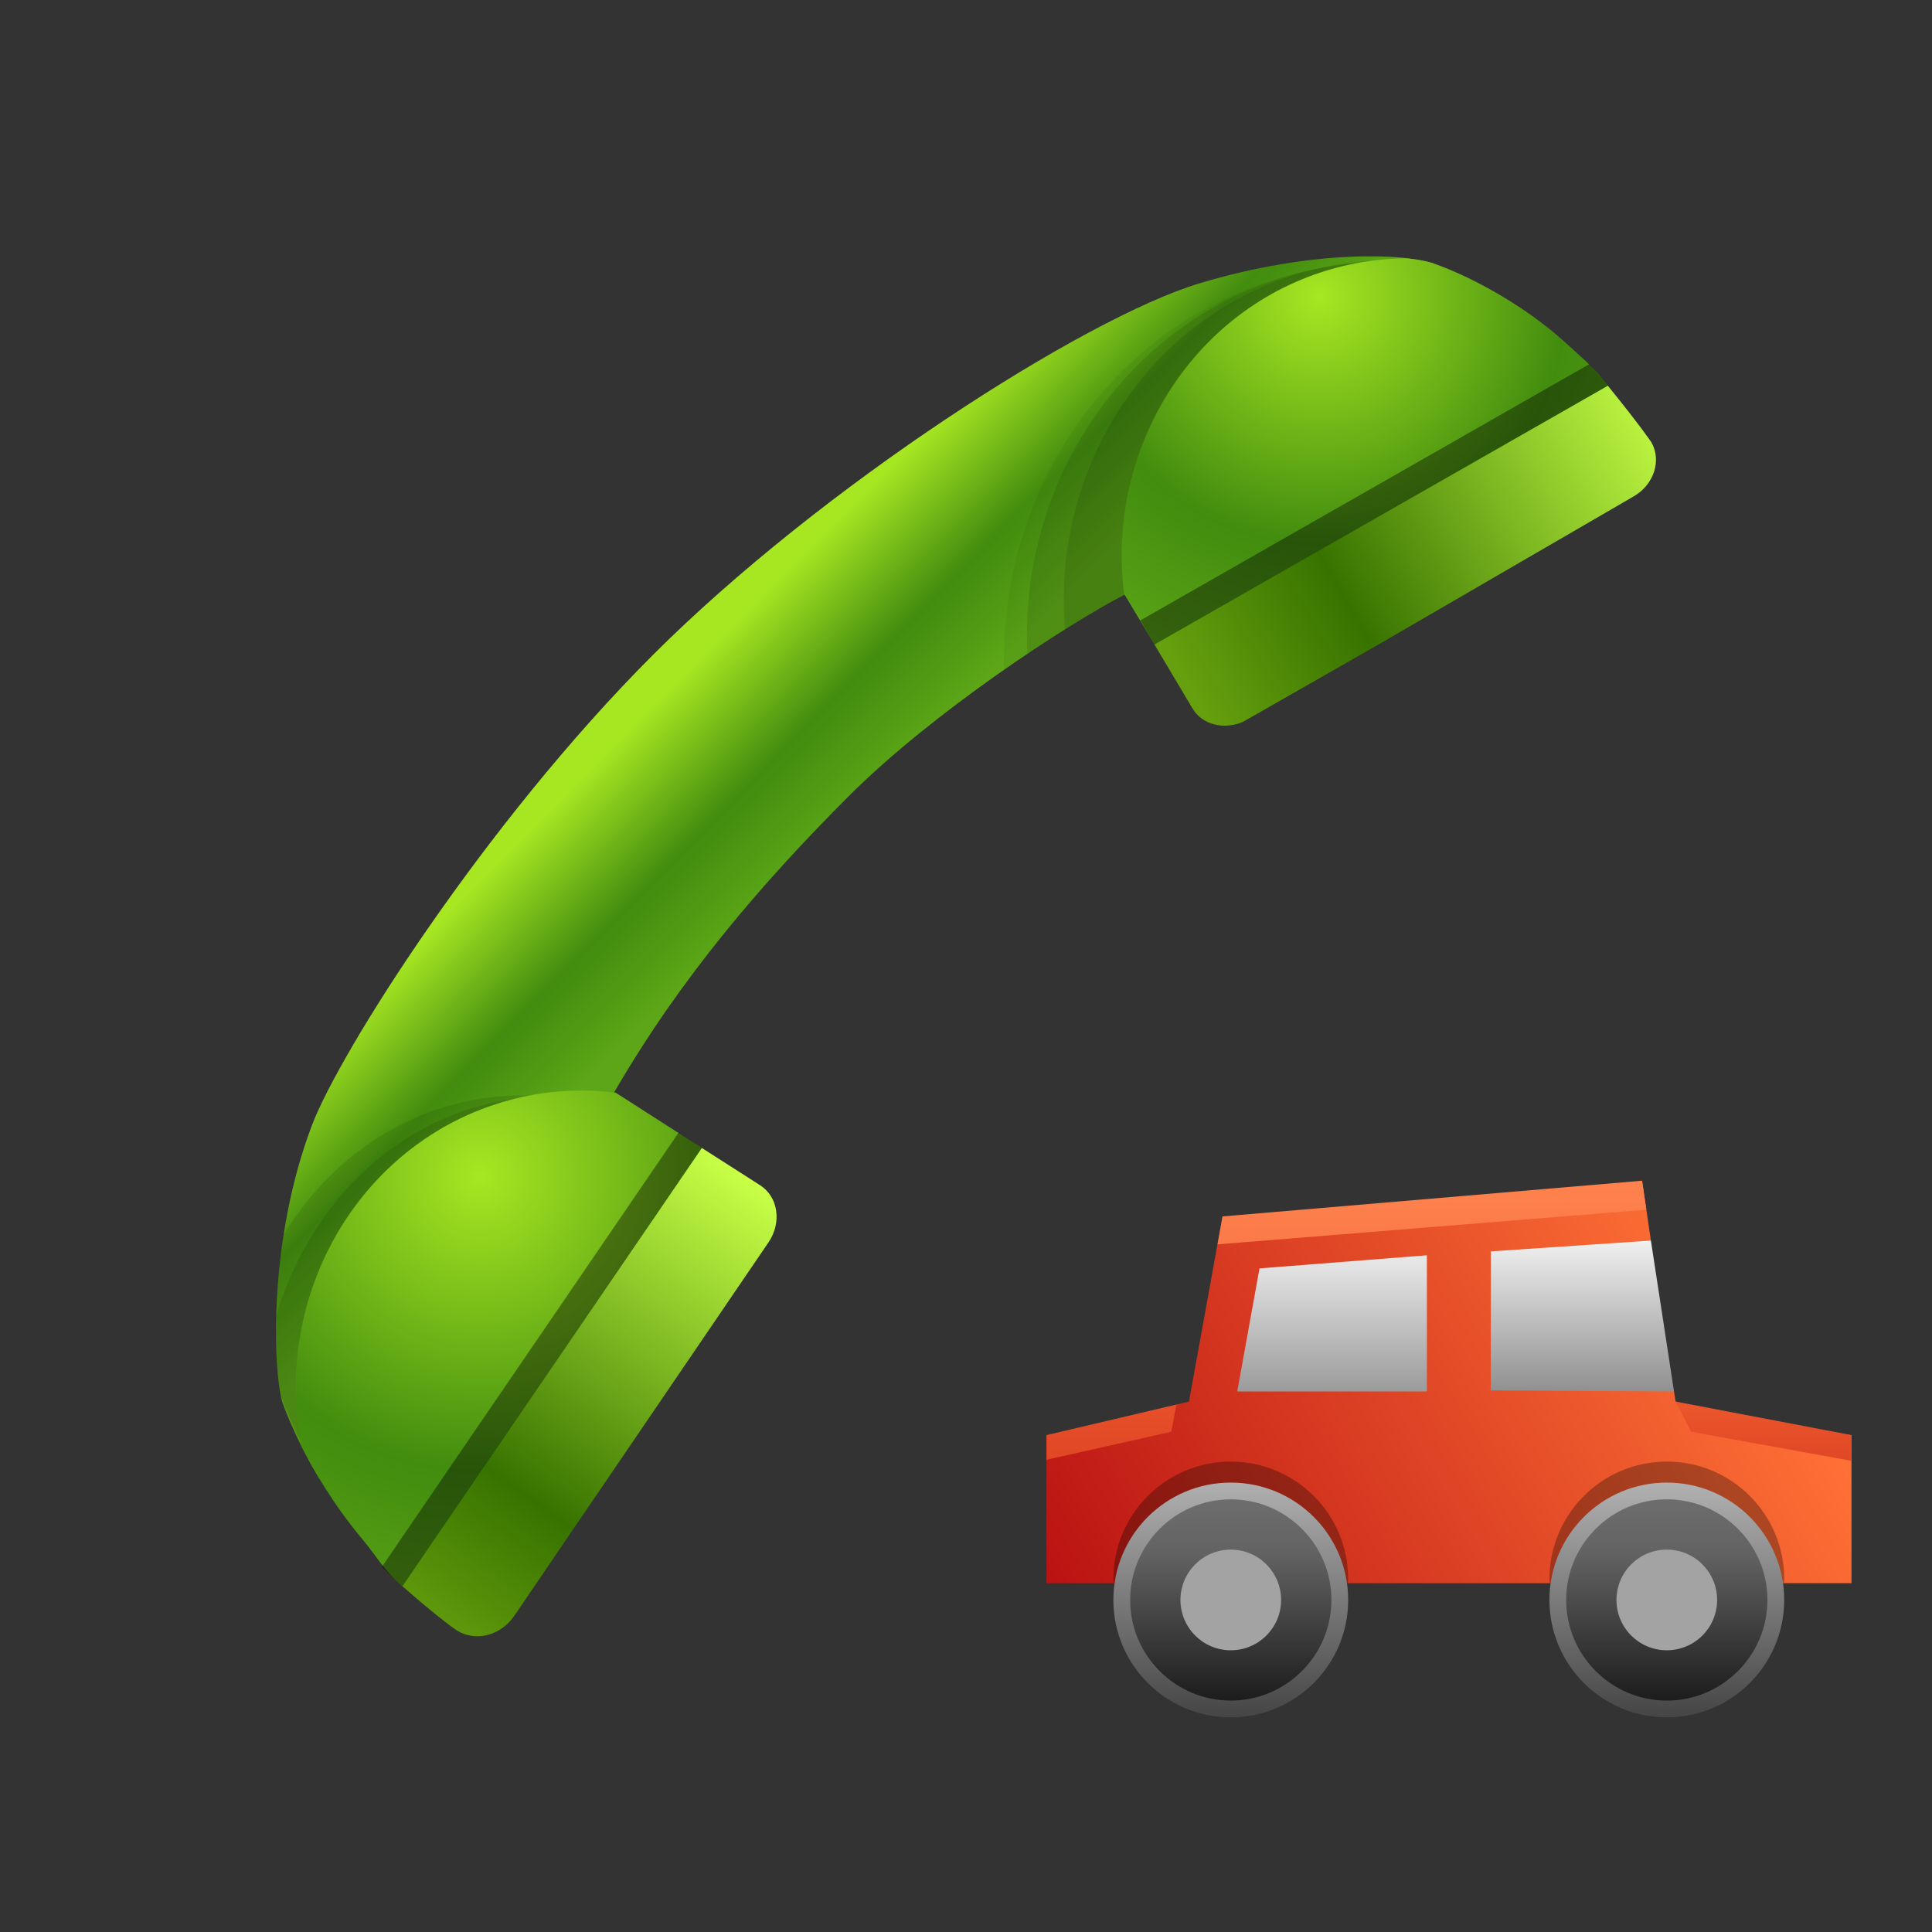 <?xml version="1.0" encoding="UTF-8"?>
<!DOCTYPE svg PUBLIC "-//W3C//DTD SVG 1.1 Tiny//EN" "http://www.w3.org/Graphics/SVG/1.1/DTD/svg11-tiny.dtd">
<svg baseProfile="tiny" height="60" viewBox="0 0 60 60" width="60" xmlns="http://www.w3.org/2000/svg" xmlns:xlink="http://www.w3.org/1999/xlink">
<rect x="0" y="0" width="60" height="60" fill="#333333" stroke="none"/>
<g>
<linearGradient gradientTransform="matrix(0.212 0.977 -0.977 0.212 -634.561 -270.486)" gradientUnits="userSpaceOnUse" id="SVGID_1_" x1="423.097" x2="429.652" y1="-578.646" y2="-582.908">
<stop offset="0" style="stop-color:#A7E722"/>
<stop offset="0.133" style="stop-color:#A7E722"/>
<stop offset="0.63" style="stop-color:#428C0F"/>
<stop offset="1" style="stop-color:#5CA617"/>
</linearGradient>
<path d="M19.081,33.91c2.089-3.595,4.591-6.496,7.281-9.188c2.593-2.591,6.72-5.3,8.562-6.256l9.604-10.282  c-0.845-0.3-3.693-0.464-7.279,0.616c-3.586,1.083-11.736,6.303-16.979,11.547c-5.242,5.246-9.727,12.347-10.581,14.595  c-1.343,3.541-1.221,7.445-0.929,8.58c0,0,0.34,1.035,1.144,2.377C10.248,46.475,19.081,33.91,19.081,33.91z" fill="url(#SVGID_1_)"/>
<path d="M31.184,20.8c1.488-1.036,2.87-1.882,3.74-2.334L44.271,8.46  c-0.132-0.058-0.209-0.088-0.209-0.088c-0.247-0.088-0.642-0.162-1.124-0.219c-0.793,0.006-1.596,0.093-2.401,0.27  C34.843,9.673,31.019,14.958,31.184,20.8z" fill="#020202" fill-opacity="0.05" stroke-opacity="0.05"/>
<path d="M31.906,20.306c1.205-0.809,2.291-1.462,3.018-1.84l9.377-10.04  c-0.146-0.063-0.233-0.098-0.233-0.098c-0.231-0.08-0.604-0.152-1.06-0.203c-0.751,0.006-1.51,0.087-2.27,0.253  C35.275,9.576,31.636,14.695,31.906,20.306z" fill="#020202" fill-opacity="0.1" stroke-opacity="0.1"/>
<path d="M44.079,8.263c-0.21-0.073-0.55-0.137-0.962-0.186c-0.681,0.006-1.369,0.08-2.06,0.231  c-5.087,1.116-8.426,5.984-7.978,11.233c0.725-0.455,1.363-0.826,1.844-1.076l9.424-10.088C44.178,8.302,44.079,8.263,44.079,8.263z  " fill="#020202" fill-opacity="0.1" stroke-opacity="0.1"/>
<radialGradient cx="40.97" cy="9.21" gradientUnits="userSpaceOnUse" id="SVGID_2_" r="12.287">
<stop offset="0" style="stop-color:#A7E722"/>
<stop offset="0.624" style="stop-color:#428C0F"/>
<stop offset="1" style="stop-color:#5CA617"/>
</radialGradient>
<path d="M34.924,18.466l0.929,1.55c0,0,15.101-6.784,14.084-8.038c-0.513-0.631-0.577-0.656-1.237-1.263  c-1.985-1.815-4.172-2.531-4.172-2.531c-0.186-0.063-0.481-0.12-0.845-0.161c-0.596,0.004-1.2,0.068-1.806,0.201  c-4.591,1.009-7.57,5.501-6.963,10.257C34.916,18.477,34.921,18.47,34.924,18.466z" fill="url(#SVGID_2_)"/>
<path d="M17.483,34.105c-0.988-0.139-2.007-0.119-3.027,0.105c-2.418,0.531-4.376,2.066-5.646,4.131  c-0.367,2.35-0.25,4.408-0.05,5.18c0,0,0.34,1.035,1.144,2.377c0.29,0.482,6.54-8.264,8.556-11.107L17.483,34.105z" fill="#020202" fill-opacity="0.1" stroke-opacity="0.1"/>
<path d="M18.366,34.135c-0.989-0.139-2.008-0.117-3.029,0.105c-3.313,0.727-5.775,3.332-6.76,6.623  c-0.026,1.025,0.034,1.873,0.127,2.398c0.003,0.012,0.005,0.033,0.01,0.047c0,0,0.34,1.033,1.144,2.379  c0.3,0.498,6.981-8.887,8.75-11.383L18.366,34.135z" fill="#020202" fill-opacity="0.1" stroke-opacity="0.1"/>
<radialGradient cx="437.426" cy="-571.231" gradientTransform="matrix(0.209 0.979 -0.968 0.212 -629.453 -270.615)" gradientUnits="userSpaceOnUse" id="SVGID_3_" r="14.619">
<stop offset="0" style="stop-color:#A7E722"/>
<stop offset="0.624" style="stop-color:#428C0F"/>
<stop offset="1" style="stop-color:#5CA617"/>
</radialGradient>
<path d="M11.202,47.738c0.616,0.74,0.646,0.953,1.295,1.523c1.194,1.055,9.301-13.611,9.301-13.611  l-2.683-1.719c-0.941-0.111-1.914-0.08-2.89,0.135c-4.777,1.049-7.806,5.869-6.87,10.832C9.749,45.686,10.349,46.709,11.202,47.738z  " fill="url(#SVGID_3_)"/>
<path d="M49.937,11.978c-0.179-0.22-0.381-0.446-0.578-0.67l-13.944,7.959l0.438,0.749  C35.853,20.016,50.953,13.231,49.937,11.978z" fill="#020202" fill-opacity="0.4" stroke-opacity="0.4"/>
<linearGradient gradientTransform="matrix(0.212 0.977 -0.977 0.212 -634.56 -270.486)" gradientUnits="userSpaceOnUse" id="SVGID_4_" x1="422.288" x2="427.479" y1="-610.929" y2="-594.441">
<stop offset="0" style="stop-color:#C6FF45"/>
<stop offset="0.679" style="stop-color:#387300"/>
<stop offset="1" style="stop-color:#66A00E"/>
</linearGradient>
<path d="M35.853,20.016l1.178,1.981c0.302,0.515,0.972,0.674,1.569,0.422l4.09-2.334l8.043-4.668  c0.632-0.363,0.878-1.119,0.549-1.686c0,0-0.333-0.501-1.349-1.751L35.853,20.016z" fill="url(#SVGID_4_)"/>
<path d="M21.798,35.65l-0.725-0.473l-9.215,13.486c0.216,0.205,0.43,0.414,0.639,0.598  C13.691,50.316,21.798,35.65,21.798,35.65z" fill="#020202" fill-opacity="0.4" stroke-opacity="0.4"/>
<linearGradient gradientTransform="matrix(0.212 0.977 -0.977 0.212 -634.56 -270.486)" gradientUnits="userSpaceOnUse" id="SVGID_5_" x1="439.698" x2="451.523" y1="-577.755" y2="-564.732">
<stop offset="0" style="stop-color:#C6FF45"/>
<stop offset="0.679" style="stop-color:#387300"/>
<stop offset="1" style="stop-color:#66A00E"/>
</linearGradient>
<path d="M12.498,49.262c1.193,1.049,1.686,1.369,1.686,1.369c0.567,0.367,1.363,0.17,1.781-0.441l7.9-11.605  c0.419-0.615,0.307-1.412-0.26-1.777l-1.808-1.156L12.498,49.262z" fill="url(#SVGID_5_)"/>
<rect fill="none" height="60" width="60"/>
</g>
<g transform="matrix(1 0 0 1 30 30)">
<linearGradient gradientUnits="userSpaceOnUse" id="SVGID_1__" x1="24.256" x2="3.91" y1="9.629" y2="21.619">
<stop offset="0" style="stop-color:#FF7236"/>
<stop offset="1" style="stop-color:#BA1212"/>
</linearGradient>
<polygon fill="url(#SVGID_1__)" points="24.906,14.512 22.037,13.527 21.988,13.213 20.682,11.494 21.27,8.527 20.996,6.668   15.602,7.752 7.967,7.777 6.924,13.527 6.535,13.619 4.268,14.578 2.5,14.568 2.5,19.168 27.5,19.168 27.5,14.568 "/>
<linearGradient gradientUnits="userSpaceOnUse" id="SVGID_2__" x1="24.769" x2="24.769" y1="10.498" y2="21.347">
<stop offset="0" style="stop-color:#FF7236"/>
<stop offset="1" style="stop-color:#BA1212"/>
</linearGradient>
<polygon fill="url(#SVGID_2__)" points="22.523,14.465 27.5,15.367 27.5,14.568 22.037,13.527 "/>
<linearGradient gradientUnits="userSpaceOnUse" id="SVGID_3__" x1="4.518" x2="4.518" y1="6.75" y2="25.953">
<stop offset="0" style="stop-color:#FF7236"/>
<stop offset="1" style="stop-color:#BA1212"/>
</linearGradient>
<polygon fill="url(#SVGID_3__)" points="6.375,14.465 6.535,13.619 2.5,14.568 2.5,15.334 "/>
<linearGradient gradientUnits="userSpaceOnUse" id="SVGID_4__" x1="14.469" x2="14.469" y1="6.754" y2="25.949">
<stop offset="0" style="stop-color:#FF824D"/>
<stop offset="1" style="stop-color:#CC2F21"/>
</linearGradient>
<polygon fill="url(#SVGID_4__)" points="21.129,7.568 20.996,6.668 7.967,7.777 7.811,8.645 "/>
<linearGradient gradientUnits="userSpaceOnUse" id="SVGID_5__" x1="11.368" x2="11.368" y1="7.799" y2="17.367">
<stop offset="0" style="stop-color:#FFFFFF"/>
<stop offset="1" style="stop-color:#4F4F4F"/>
</linearGradient>
<polygon fill="url(#SVGID_5__)" points="9.115,9.391 8.424,13.213 14.313,13.213 14.313,8.984 "/>
<linearGradient gradientUnits="userSpaceOnUse" id="SVGID_6_" x1="19.144" x2="19.144" y1="7.801" y2="17.366">
<stop offset="0" style="stop-color:#FFFFFF"/>
<stop offset="0.618" style="stop-color:#868686"/>
<stop offset="0.964" style="stop-color:#E4E4E4"/>
<stop offset="1" style="stop-color:#E4E4E4"/>
</linearGradient>
<polygon fill="url(#SVGID_6_)" points="21.27,8.527 16.299,8.863 16.299,13.18 21.988,13.213 "/>
<path d="M11.869,19.037c0-2.014-1.633-3.646-3.646-3.646s-3.646,1.633-3.646,3.646c0,0.045,0.012,0.086,0.014,0.131  h7.266C11.857,19.123,11.869,19.082,11.869,19.037z" fill-opacity="0.3" stroke-opacity="0.3"/>
<path d="M21.764,15.391c-2.012,0-3.645,1.633-3.645,3.646c0,0.045,0.012,0.086,0.012,0.131h7.266  c0.002-0.045,0.014-0.086,0.014-0.131C25.41,17.023,23.779,15.391,21.764,15.391z" fill-opacity="0.3" stroke-opacity="0.3"/>
<linearGradient gradientUnits="userSpaceOnUse" id="SVGID_7_" x1="8.223" x2="8.223" y1="13.535" y2="22.834">
<stop offset="0" style="stop-color:#808080"/>
<stop offset="0.5" style="stop-color:#636363"/>
<stop offset="1" style="stop-color:#1C1C1C"/>
</linearGradient>
<circle cx="8.223" cy="19.688" fill="url(#SVGID_7_)" r="3.354"/>
<linearGradient gradientUnits="userSpaceOnUse" id="SVGID_8_" x1="8.223" x2="8.223" y1="16" y2="23.422">
<stop offset="0" style="stop-color:#B0B0B0"/>
<stop offset="1" style="stop-color:#444444"/>
</linearGradient>
<path d="M8.223,16.563c1.723,0,3.125,1.402,3.125,3.125s-1.402,3.125-3.125,3.125s-3.125-1.402-3.125-3.125  S6.5,16.563,8.223,16.563 M8.223,16.043c-2.014,0-3.646,1.631-3.646,3.645s1.633,3.646,3.646,3.646s3.646-1.633,3.646-3.646  S10.236,16.043,8.223,16.043L8.223,16.043z" fill="url(#SVGID_8_)"/>
<circle cx="8.223" cy="19.688" fill="#A3A3A3" r="1.563"/>
<linearGradient gradientUnits="userSpaceOnUse" id="SVGID_9_" x1="21.765" x2="21.765" y1="13.535" y2="22.834">
<stop offset="0" style="stop-color:#808080"/>
<stop offset="0.5" style="stop-color:#636363"/>
<stop offset="1" style="stop-color:#1C1C1C"/>
</linearGradient>
<circle cx="21.765" cy="19.688" fill="url(#SVGID_9_)" r="3.353"/>
<linearGradient gradientUnits="userSpaceOnUse" id="SVGID_10_" x1="21.765" x2="21.765" y1="16.131" y2="23.422">
<stop offset="0" style="stop-color:#B0B0B0"/>
<stop offset="1" style="stop-color:#444444"/>
</linearGradient>
<path d="M21.764,16.563c1.725,0,3.125,1.402,3.125,3.125s-1.4,3.125-3.125,3.125  c-1.723,0-3.125-1.402-3.125-3.125S20.041,16.563,21.764,16.563 M21.764,16.043c-2.012,0-3.645,1.631-3.645,3.645  s1.633,3.646,3.645,3.646c2.016,0,3.646-1.633,3.646-3.646S23.779,16.043,21.764,16.043L21.764,16.043z" fill="url(#SVGID_10_)"/>
<circle cx="21.764" cy="19.688" fill="#A3A3A3" r="1.563"/>
<rect fill="none" height="30" width="30"/>
</g>
</svg>
